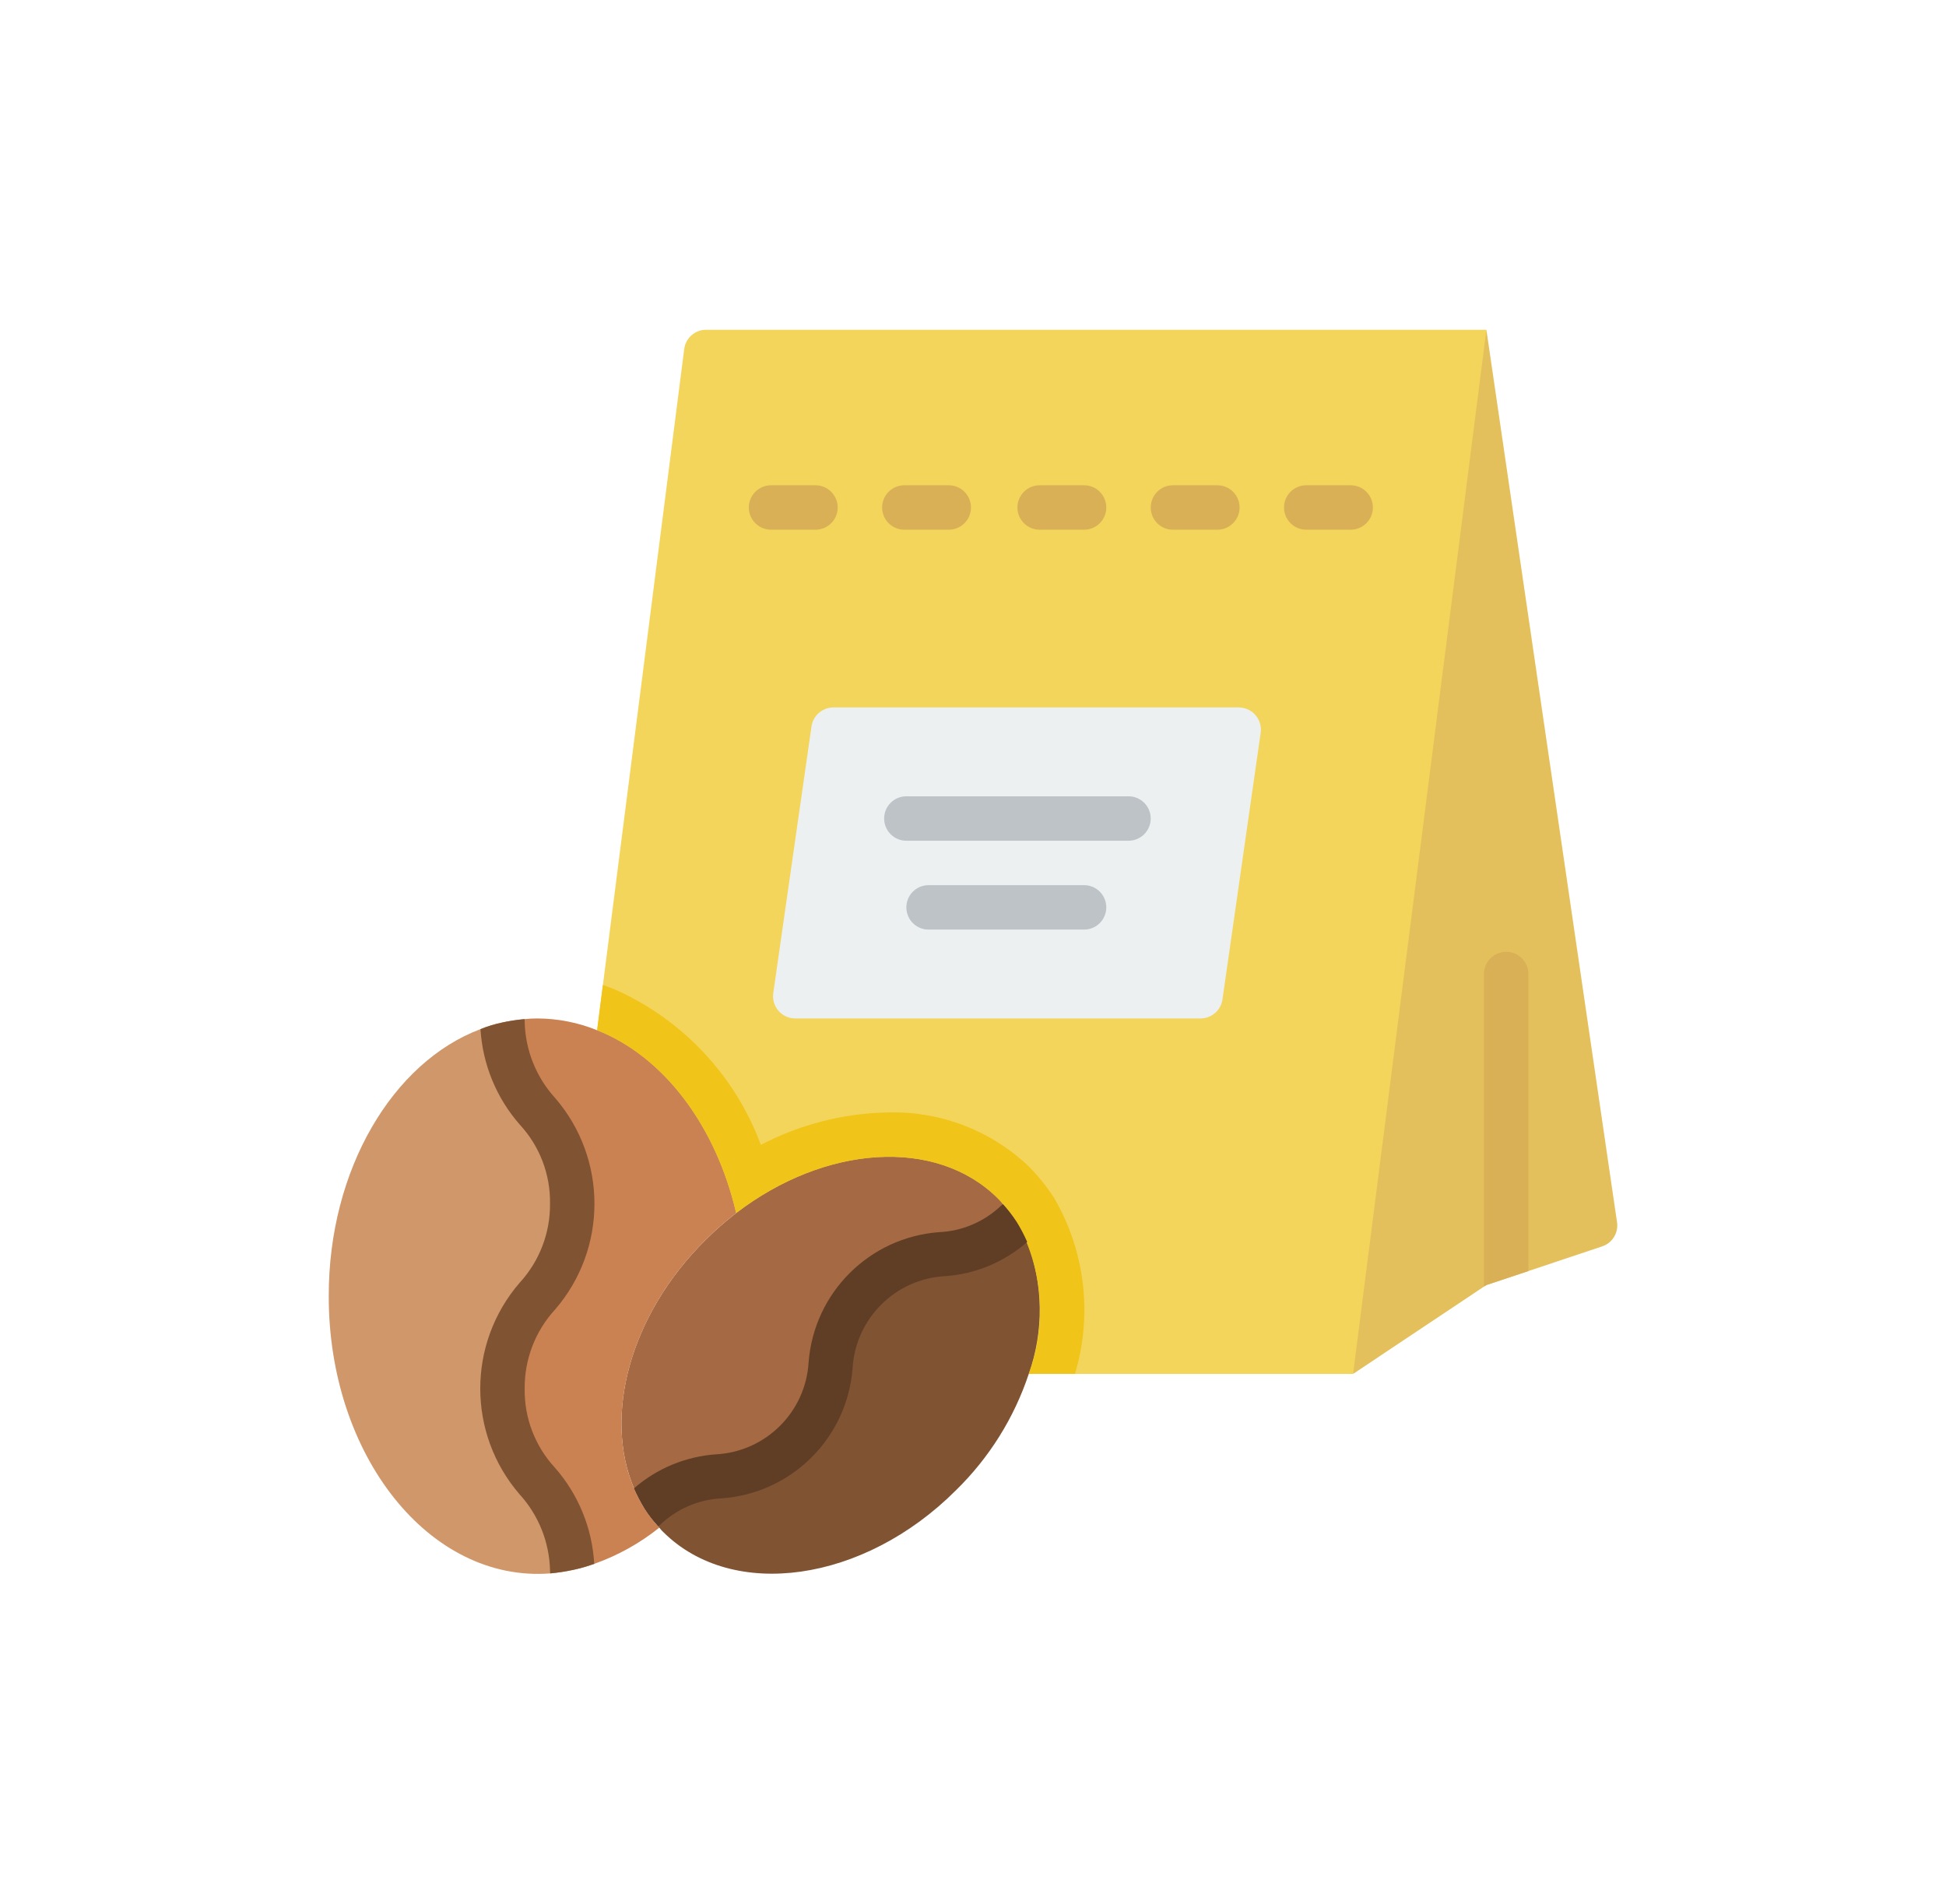 <svg width="367" height="359" viewBox="0 0 367 359" fill="none" xmlns="http://www.w3.org/2000/svg">
<g clip-path="url(#clip0)" filter="url(#filter0_d)">
<path d="M134.838 189.77L108.611 155.289L125.035 26.835C125.297 24.746 127.077 23.182 129.182 23.19L276.323 23.19L271.672 136.31L251.185 220.103H190.016L134.838 189.77Z" fill="#F3D55B"/>
<path d="M300.958 191.488C301.262 193.491 300.076 195.421 298.151 196.055L284.241 200.705L276.323 203.345L275.862 203.638L251.185 220.103L276.323 23.19L300.958 191.488Z" fill="#E4C05C"/>
<path d="M284.241 144.69V200.705L276.323 203.345L275.862 203.638V144.69C275.862 142.376 277.738 140.5 280.052 140.5C282.366 140.5 284.241 142.376 284.241 144.69Z" fill="#D9B056"/>
<path d="M250.724 60.897H242.345C240.031 60.897 238.155 59.021 238.155 56.707C238.155 54.393 240.031 52.517 242.345 52.517H250.724C253.038 52.517 254.914 54.393 254.914 56.707C254.914 59.021 253.038 60.897 250.724 60.897Z" fill="#D9B056"/>
<path d="M225.586 60.897H217.207C214.893 60.897 213.017 59.021 213.017 56.707C213.017 54.393 214.893 52.517 217.207 52.517H225.586C227.9 52.517 229.776 54.393 229.776 56.707C229.776 59.021 227.9 60.897 225.586 60.897Z" fill="#D9B056"/>
<path d="M200.448 60.897H192.069C189.755 60.897 187.879 59.021 187.879 56.707C187.879 54.393 189.755 52.517 192.069 52.517H200.448C202.762 52.517 204.638 54.393 204.638 56.707C204.638 59.021 202.762 60.897 200.448 60.897Z" fill="#D9B056"/>
<path d="M174.929 60.897H166.55C164.236 60.897 162.36 59.021 162.36 56.707C162.36 54.393 164.236 52.517 166.55 52.517H174.929C177.243 52.517 179.119 54.393 179.119 56.707C179.119 59.021 177.243 60.897 174.929 60.897Z" fill="#D9B056"/>
<path d="M149.791 60.897H141.412C139.098 60.897 137.222 59.021 137.222 56.707C137.222 54.393 139.098 52.517 141.412 52.517H149.791C152.105 52.517 153.981 54.393 153.981 56.707C153.981 59.021 152.105 60.897 149.791 60.897Z" fill="#D9B056"/>
<path d="M153.185 94.414C151.098 94.414 149.329 95.951 149.037 98.017L141.831 148.293C141.661 149.495 142.021 150.712 142.817 151.628C143.614 152.544 144.769 153.07 145.983 153.069H222.402C224.489 153.069 226.258 151.532 226.55 149.466L233.756 99.19C233.926 97.989 233.567 96.772 232.771 95.856C231.975 94.94 230.822 94.414 229.608 94.414H153.185Z" fill="#ECF0F1"/>
<path d="M187.712 191.404H187.67C177.363 201.208 169.529 193.75 159.222 204.057C148.706 214.531 156.583 222.408 146.067 232.882C135.718 243.188 127.926 235.731 117.577 245.535C116.816 244.299 116.144 243.011 115.566 241.68C109.784 228.064 114.728 209.043 129.015 194.882C130.844 193.054 132.789 191.346 134.838 189.77C151.555 176.95 172.503 175.4 184.193 187.005C184.547 187.337 184.87 187.702 185.156 188.094C186.093 189.13 186.947 190.236 187.712 191.404Z" fill="#A56A43"/>
<path d="M190.016 220.103C187.254 228.413 182.541 235.941 176.274 242.057C158.887 259.444 134.168 262.922 121.096 249.934C120.822 249.676 120.57 249.396 120.342 249.096C120.26 249.023 120.19 248.938 120.133 248.844C119.186 247.817 118.331 246.71 117.577 245.535C127.925 235.731 135.718 243.188 146.067 232.882C156.583 222.408 148.706 214.531 159.222 204.057C169.529 193.751 177.363 201.208 187.67 191.404H187.712C188.473 192.625 189.145 193.899 189.723 195.217C192.765 203.216 192.869 212.035 190.016 220.103Z" fill="#805333"/>
<path d="M90.763 222.91C90.763 240.046 103.5 240.298 103.919 257.056V257.098C102.55 257.389 101.165 257.599 99.771 257.727C76.937 259.486 57.958 235.396 58 205.44C57.958 181.517 70.108 161.281 86.615 155.08C87.957 154.535 89.345 154.114 90.763 153.823C91.182 170.582 103.919 170.833 103.919 187.969C103.919 205.44 90.763 205.44 90.763 222.91Z" fill="#CF976A"/>
<path d="M129.015 194.882C113.345 210.425 108.904 231.835 117.577 245.535C118.388 246.804 119.314 247.996 120.342 249.096C116.662 252.044 112.512 254.353 108.066 255.925C106.713 256.413 105.327 256.805 103.919 257.098V257.056C103.5 240.298 90.763 240.046 90.763 222.911C90.763 205.44 103.919 205.44 103.919 187.969C103.919 170.833 91.182 170.582 90.763 153.823C92.132 153.529 93.517 153.319 94.911 153.195C95.718 153.111 96.529 153.069 97.341 153.069C101.205 153.085 105.03 153.839 108.611 155.29C121.138 160.233 130.984 173.221 134.838 189.77C132.789 191.347 130.843 193.054 129.015 194.882Z" fill="#CB8252"/>
<path d="M208.828 119.552H166.931C164.617 119.552 162.741 117.676 162.741 115.362C162.741 113.048 164.617 111.172 166.931 111.172H208.828C211.142 111.172 213.017 113.048 213.017 115.362C213.017 117.676 211.142 119.552 208.828 119.552Z" fill="#BDC3C7"/>
<path d="M200.448 136.31H171.121C168.807 136.31 166.931 134.435 166.931 132.121C166.931 129.807 168.807 127.931 171.121 127.931H200.448C202.762 127.931 204.638 129.807 204.638 132.121C204.638 134.435 202.762 136.31 200.448 136.31Z" fill="#BDC3C7"/>
<path d="M198.731 220.103H190.016C193.516 210.665 192.673 200.163 187.712 191.404C186.695 189.819 185.516 188.345 184.192 187.005C172.503 175.4 151.555 176.95 134.838 189.77C130.984 173.221 121.138 160.233 108.611 155.289L109.7 146.743L111.711 147.497C124.578 153.125 134.604 163.741 139.489 176.908C146.97 173.001 155.265 170.905 163.705 170.791C173.516 170.577 183.011 174.27 190.1 181.056C191.835 182.827 193.393 184.763 194.75 186.838C200.638 196.893 202.079 208.943 198.731 220.103Z" fill="#F0C419"/>
<path d="M100.651 237.784C105.083 242.831 107.694 249.218 108.067 255.925C106.713 256.413 105.327 256.805 103.919 257.098C102.55 257.389 101.165 257.599 99.771 257.727C99.771 257.559 99.729 257.349 99.729 257.14C99.605 251.828 97.567 246.74 93.989 242.811C84.101 231.355 84.101 214.382 93.989 202.926C97.738 198.853 99.791 193.504 99.729 187.969C99.812 182.463 97.771 177.137 94.031 173.096C89.63 168.079 87.022 161.741 86.615 155.08C87.957 154.535 89.345 154.114 90.763 153.823C92.132 153.529 93.517 153.319 94.911 153.195C94.946 153.374 94.96 153.557 94.953 153.739C95.077 159.051 97.115 164.139 100.693 168.068C110.581 179.524 110.581 196.497 100.693 207.953C96.944 212.026 94.891 217.376 94.953 222.91C94.871 228.416 96.911 233.742 100.651 237.784Z" fill="#805333"/>
<path d="M189.723 195.217C185.406 199.015 179.957 201.283 174.221 201.669C164.835 202.188 157.334 209.671 156.792 219.056C155.769 232.177 145.323 242.588 132.199 243.566C127.807 243.758 123.636 245.546 120.468 248.593C120.342 248.677 120.258 248.761 120.133 248.845C119.186 247.818 118.331 246.71 117.577 245.535C116.816 244.299 116.144 243.011 115.566 241.68C119.887 237.923 125.314 235.673 131.026 235.27C140.429 234.773 147.955 227.284 148.497 217.883C149.52 204.778 159.942 194.375 173.048 193.374C177.433 193.186 181.601 191.415 184.779 188.388C184.894 188.277 185.021 188.179 185.156 188.095C186.093 189.13 186.947 190.236 187.712 191.404C188.473 192.625 189.145 193.899 189.723 195.217Z" fill="#603E26"/>
</g>
<defs>
<filter id="filter0_d" x="0" y="-4" width="367" height="367" filterUnits="userSpaceOnUse" color-interpolation-filters="sRGB">
<feFlood flood-opacity="0" result="BackgroundImageFix"/>
<feColorMatrix in="SourceAlpha" type="matrix" values="0 0 0 0 0 0 0 0 0 0 0 0 0 0 0 0 0 0 127 0"/>
<feOffset dx="4" dy="39"/>
<feGaussianBlur stdDeviation="31"/>
<feColorMatrix type="matrix" values="0 0 0 0 0 0 0 0 0 0 0 0 0 0 0 0 0 0 0.25 0"/>
<feBlend mode="normal" in2="BackgroundImageFix" result="effect1_dropShadow"/>
<feBlend mode="normal" in="SourceGraphic" in2="effect1_dropShadow" result="shape"/>
</filter>
<clipPath id="clip0">
<rect width="243" height="243" fill="white" transform="translate(58 19)"/>
</clipPath>
</defs>
</svg>
